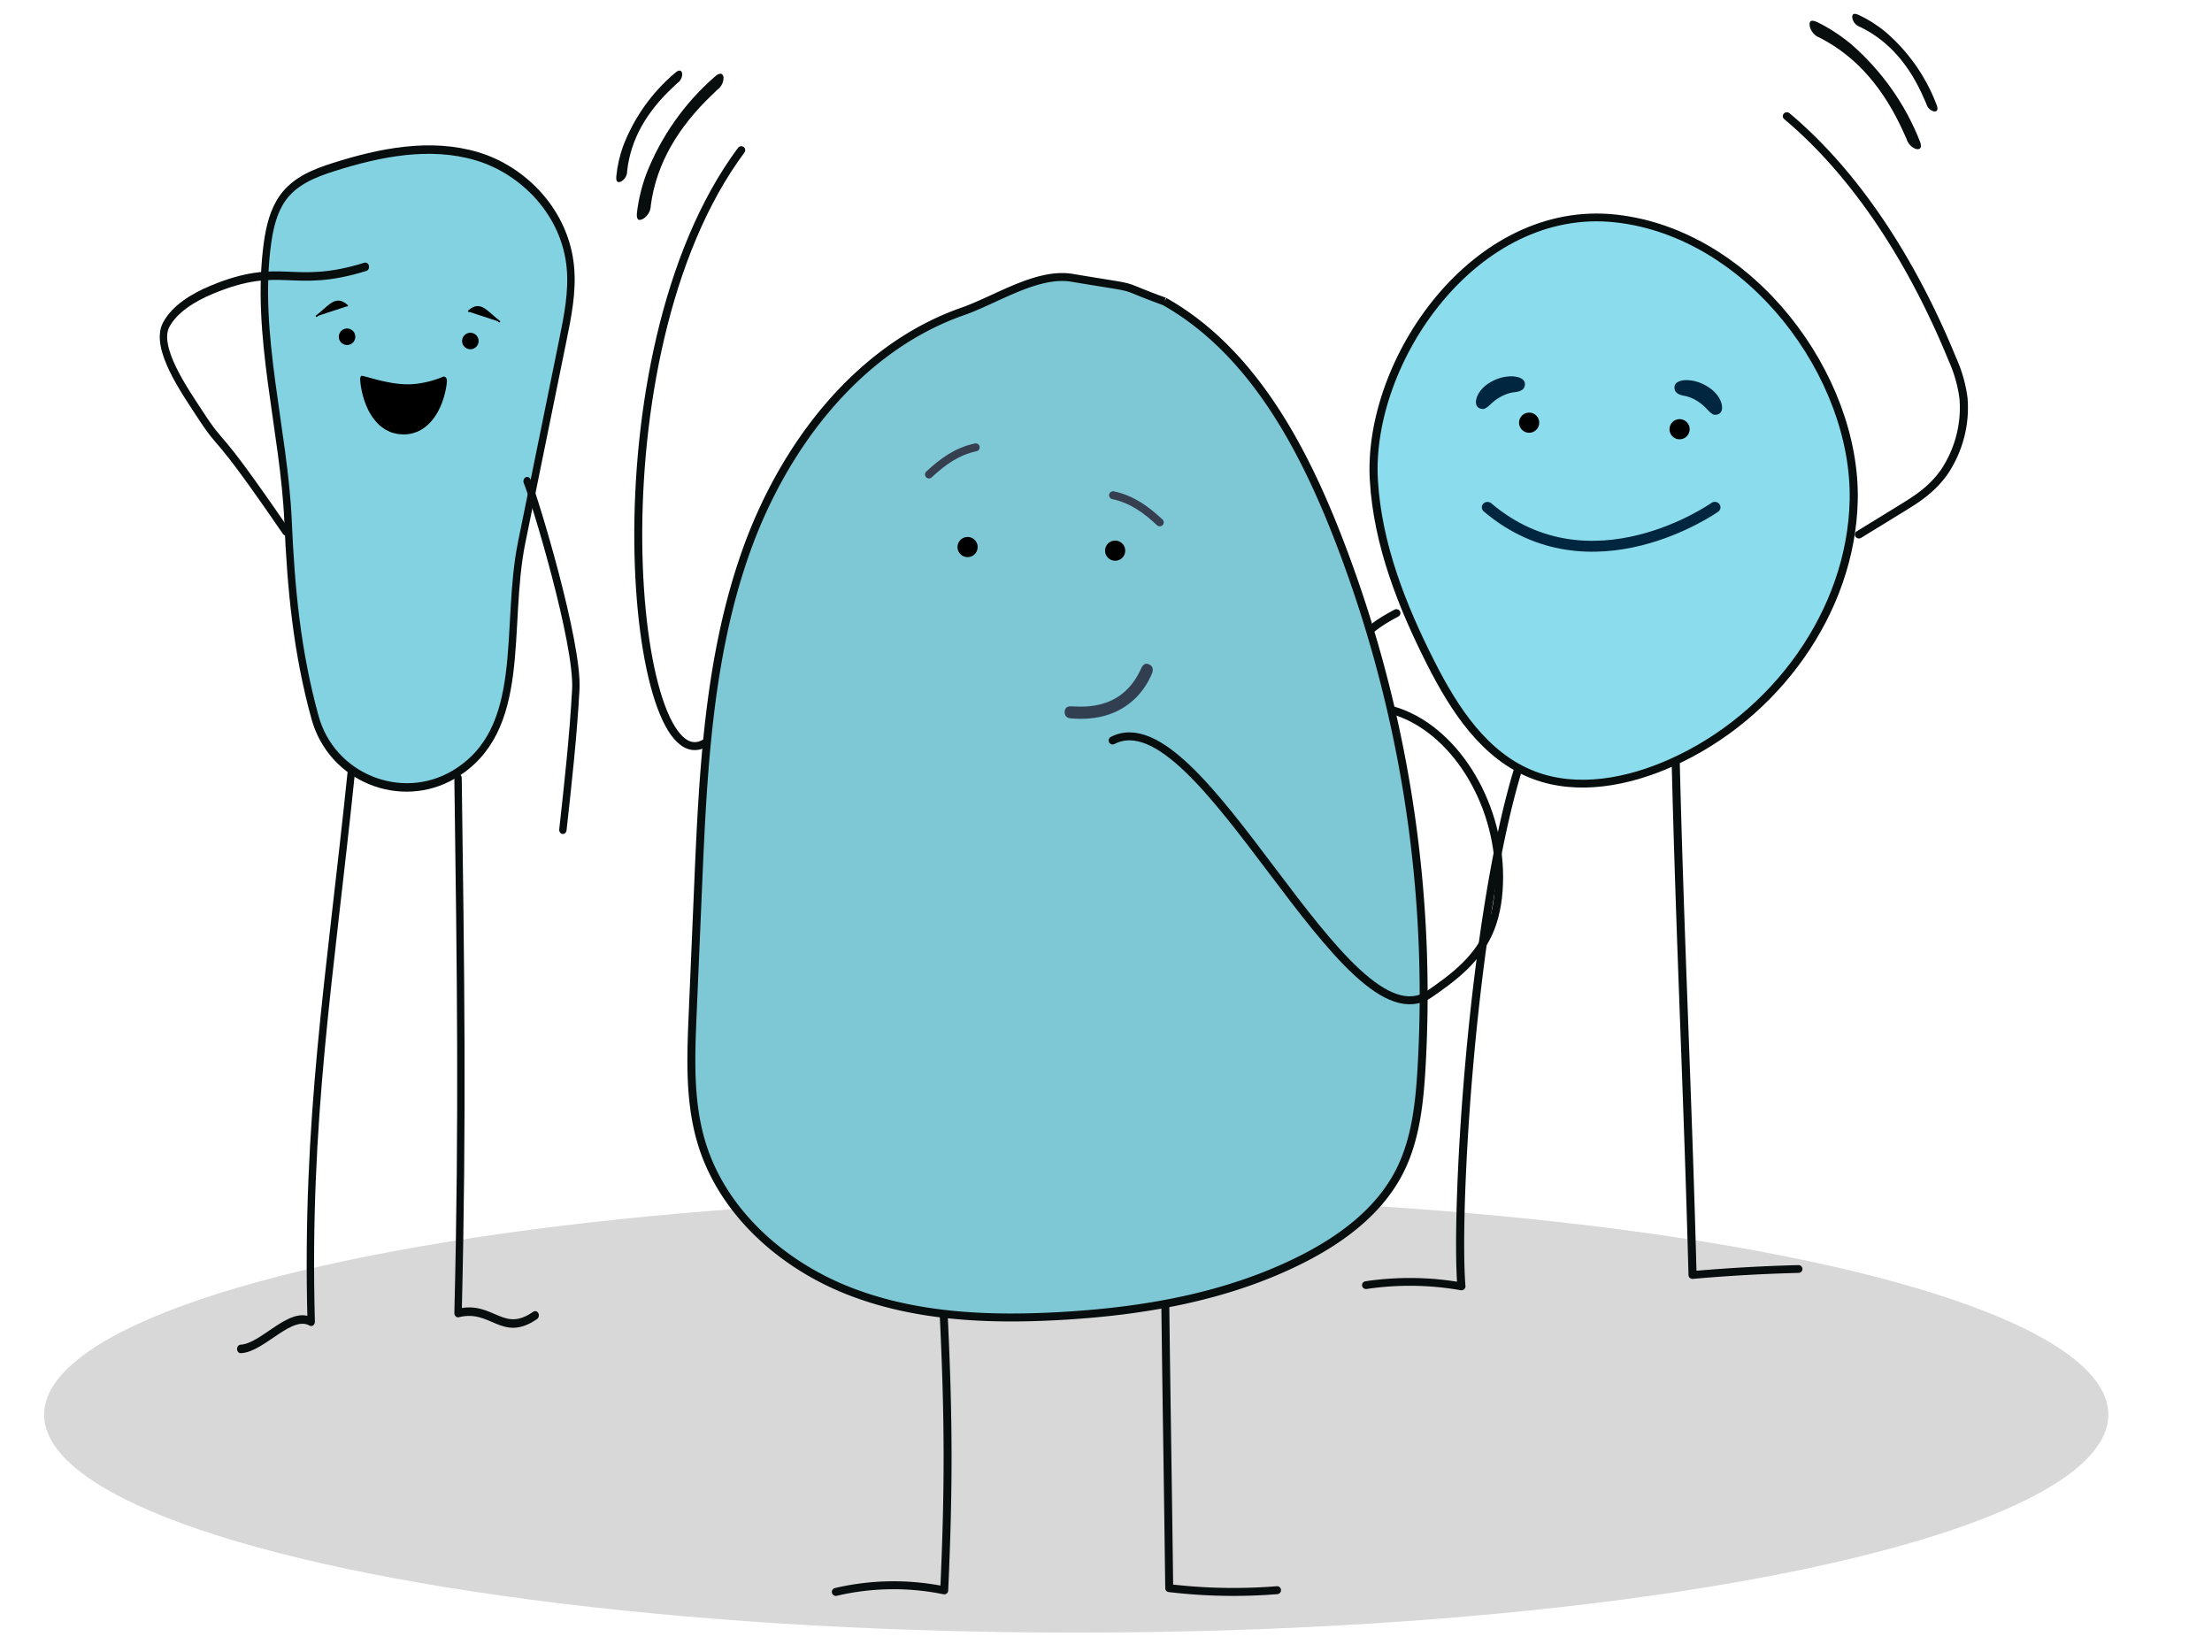 <svg viewBox="-1345.017 -301.846 1391.984 1039.581" xmlns="http://www.w3.org/2000/svg"><defs><clipPath id="VelkomstKomite_svg__a"><path d="M0 0h1166v1094H0z"/></clipPath><clipPath id="VelkomstKomite_svg__b"><path d="M0 0h1166v1094H0z"/></clipPath><clipPath id="VelkomstKomite_svg__c"><path d="M0 0h545v513H0z"/></clipPath><clipPath id="VelkomstKomite_svg__d"><path fill="#323f51" d="M0 0h35.569v27.465H0z" data-name="Rectangle 374"/></clipPath><clipPath id="VelkomstKomite_svg__e"><path d="M0 0h1166v1094H0z"/></clipPath></defs><ellipse cx="-667.761" cy="588.349" rx="649.48" ry="137.136" style="fill:#d8d8d8"/><g data-name="Group 1191"><path d="M235.581-9294.366c-.304-3.626-.175-7.406 1.426-10.62 2.212-4.435 6.817-7.066 11.26-9.278 11.253-5.6 23.555-10.173 36.267-9.32 12.712.853 25.858 8.311 30.16 20.365 1.885 5.28 1.976 10.954 2.046 16.509l.599 46.941c.253 19.958 12.293 41.475-4.66 55.012-11.72 9.359-31.06 6.624-38.719-6.133-8.241-13.727-13.209-27.324-17.729-42.356-6.052-20.131-18.888-40.116-20.65-61.12Z" data-name="Path 1607" style="stroke-miterlimit:3;stroke:#080d0d;stroke-width:1.938px;fill:#82d2e2" transform="matrix(2.344 .504 -.581 2.701 -7128.863 24836.067)"/><path fill="none" stroke-linecap="round" stroke-linejoin="round" d="M21.943-4.144c19.631 25.768 15.28 17.656 22.316 27.4 3.6 4.989 11.52 15.104 8.23 20.196-2.285 3.535-7.049 6.021-12.066 7.736C21.852 57.535 19.479 50.83 0 55.709" data-name="Path 1606" style="stroke:#080d0d;stroke-width:1.938px" transform="matrix(-2.397 .048 -.042 -2.762 -1112.763 19.93)"/><path fill="none" stroke-linecap="round" stroke-linejoin="round" d="M295.388-9179.144c1.709 43.747 3.086 77.708 2.847 121.837 8.944-2.096 11.731 5.545 20.251.173" data-name="Path 1611" style="stroke:#080d0d;stroke-width:1.938px" transform="matrix(2.397 .048 -.056 2.762 -2278.854 25526.377)"/><path fill="none" stroke-linecap="round" stroke-linejoin="round" d="M267.238-9180.701c-4.496 47.028-10.102 78.929-7.577 125.119-5.474-2.598-12.533 6.177-18.347 6.506" data-name="Path 1608" style="stroke:#080d0d;stroke-width:1.938px" transform="matrix(2.397 .048 -.056 2.762 -2278.708 25528.946)"/><path fill="none" stroke-linecap="round" stroke-linejoin="round" d="M314.672-9246.726c2.234 3.742 16.305 35.954 16.474 46.561.169 10.607-.353 21.4-.873 32.096" data-name="Path 1612" style="stroke:#080d0d;stroke-width:1.939px" transform="matrix(2.392 .163 -.188 2.756 -3504.401 25433.648)"/></g><path d="M-1054.202-87.373c-.081 3.988 4.184 6.568 7.678 4.645 3.494-1.923 3.596-6.907.184-8.972a5.194 5.194 0 0 0-2.576-.747 5.176 5.176 0 0 0-5.286 5.074" data-name="Path 1622"/><path d="M-1131.793-90.05c-.083 3.989 4.183 6.572 7.68 4.65 3.496-1.923 3.6-6.91.187-8.975a5.185 5.185 0 0 0-2.585-.75 5.177 5.177 0 0 0-5.282 5.075" data-name="Path 1623"/><path d="M1948.958 468.643c.245-.138 11.383-5.019 23.211-4.669 13.258.39 27.38 5.994 27.994 5.289.539-.618.797-1.585.677-2.536l-.108-1.274a42.129 42.129 0 0 0-.439-3.343c-.677-3.957-1.748-7.768-3.184-11.322a39.23 39.23 0 0 0-3.545-6.783c-1.567-2.361-3.353-4.428-5.312-6.147-1.049-.839-2.165-1.581-3.281-2.375a67.86 67.86 0 0 0-3.578-1.726c-1.287-.383-2.626-.696-3.954-1.003-1.246-.214-2.273-.194-3.422-.301a21.418 21.418 0 0 0-7.652 1.182c-2.432.782-4.76 2.082-6.9 3.853-2.004 1.607-3.835 3.59-5.442 5.891-.755 1.09-1.41 2.232-2.072 3.303l-1.626 3.333c-1.516 3.492-2.668 7.26-3.422 11.194a39.912 39.912 0 0 0-.517 3.333c-.082.798-.123 1.229-.123 1.229-.205 2.065 1.292 3.662 2.695 2.872Z" data-name="Path 1624" transform="rotate(180 441.246 201.977)"/><path d="M2016.466 387.408c2.178 3.98 3.455 7.955 5.103 10.826 2.03 3.533 4.622 5.393 10.15 3.529" style="stroke:#000" transform="rotate(154.925 547.134 -194.714)"/><path d="M1920.926 399.033c2.178-3.98 3.455-7.955 5.103-10.826 2.03-3.533 4.622-5.393 10.15-3.529" style="stroke:#000" transform="rotate(25.075 1515.509 -6747.815)"/><g data-name="Group 1411"><path fill="none" d="m463.767 296.87-177.884-144 152.72-188.655 177.884 144.002z" data-name="Rectangle 451"/></g><g data-name="Group 1216"><g data-name="Group 1209"><g data-name="Group 1541"><g data-name="Group 1073"><path fill="none" stroke-linecap="round" stroke-linejoin="round" d="M75.346 108.27c-9.57 32.529-13.166 94.79-11.841 112.27a59.801 59.801 0 0 0-19.913-.274" data-name="Path 368" style="stroke:#080d0d;stroke-width:1.692px" transform="matrix(3.012 0 0 2.898 -616.648 -131.503)"/><path fill="none" stroke-linecap="round" stroke-linejoin="round" d="M128.625 173.514c.956 40.812 2.502 71.687 3.544 112.497a341.58 341.58 0 0 1 22.118-1.3" data-name="Path 369" style="stroke:#080d0d;stroke-width:1.692px" transform="matrix(3.012 0 0 2.898 -678.012 -328.408)"/><path stroke-miterlimit="10" d="M43.509 104.53c3.432 13.45 10.885 25.532 19.242 36.614 6.684 8.86 14.883 17.755 25.8 19.771 9.672 1.784 19.567-2.318 27.541-8.078 19.528-14.1 30.683-39.466 26.6-63.206-4.569-26.569-32.136-52.772-60.409-50.587-29.515 2.28-45.203 40.294-38.774 65.486Z" data-name="Path 373" style="stroke:#080d0d;stroke-width:1.691px;fill:#8bdcec" transform="matrix(2.958 .554 -.575 2.846 -549.05 -321.05)"/><path fill="none" stroke-linecap="round" stroke-linejoin="round" d="m103.83 137.492 8.614-6.15c3.026-2.161 6.128-4.406 8.532-8.431a25.822 25.822 0 0 0 3.126-16.068 30.691 30.691 0 0 0-2.75-8.34c-10.038-22.059-22.928-39.66-37.29-50.923" data-name="Path 379" style="stroke:#080d0d;stroke-width:1.691px" transform="matrix(3.009 .151 -.157 2.895 -466.046 -379.187)"/><path fill="none" stroke-linecap="round" stroke-linejoin="round" d="M39.685 49.654C36.757 51.317 33.8 53 31.03 57s-5.391 10.523-7.022 20.083a88.755 88.755 0 0 0-1.269 13.6 92.03 92.03 0 0 0 1.212 15.8A68.18 68.18 0 0 0 33.59 132.7l10.432 17.876" data-name="Path 380" style="stroke:#080d0d;stroke-width:1.692px" transform="matrix(3.012 0 0 2.898 -585.824 -59.95)"/></g><g data-name="Group 1539"><path fill="none" stroke-linecap="round" stroke-linejoin="round" d="M47.013 87.387s-25.956 19.025-47.498 0" data-name="Path 2028" style="stroke:#002640;stroke-width:2.368px" transform="matrix(3.012 -.001 .013 2.898 -408.633 -235.83)"/><path fill="#002640" d="M-269.48-42.973c-.07-.058-1.386-1.466-2.1-2.182a28.623 28.623 0 0 0-5.583-4.472 22.772 22.772 0 0 0-3.236-1.696c-.513-.272-1.083-.39-1.575-.614-.482-.186-.977-.34-1.475-.467-1.836-.605-7.954-.687-7.85-5.727.098-5.333 9.985-5.8 17.752-2.124 9.337 4.428 12.192 10.999 12.21 14.86.02 3.651-2.532 4.7-4.773 4.538-1.362-.087-3.292-2.066-3.367-2.116" data-name="Path 1662"/><path fill="#002640" d="M-408.241-46.362c.081-.05 1.482-1.365 2.254-2.032a28.595 28.595 0 0 1 5.88-4.066 23.312 23.312 0 0 1 3.344-1.47c.532-.237 1.107-.318 1.615-.498.497-.148.996-.272 1.499-.368 1.877-.467 7.999-.127 8.246-5.153.262-5.336-9.574-6.495-17.56-3.365-9.626 3.774-12.929 10.124-13.236 13.976-.253 3.646 2.213 4.866 4.46 4.863 1.364.009 3.423-1.838 3.5-1.881" data-name="Path 1663"/><path d="M-376.682-34.049c1.4-4.669-2.78-9.1-7.523-7.976-4.74 1.122-6.49 6.96-3.144 10.504a6.33 6.33 0 0 0 10.667-2.527" data-name="Path 1665"/><path d="M-282.01-29.936c1.397-4.67-2.784-9.095-7.523-7.97-4.74 1.124-6.484 6.958-3.141 10.5a6.327 6.327 0 0 0 2.793 1.719 6.32 6.32 0 0 0 7.87-4.25" data-name="Path 1666"/></g></g><path fill="none" stroke-linecap="round" stroke-linejoin="round" d="M2113.702 10360.902c.825 67.193 1.644 112.427 2.469 179.625a342.626 342.626 0 0 0 67.853 1.291" data-name="Path 1765" style="stroke:#080d0d;stroke-width:5px" transform="translate(-2725.42 -9843.03)"/><path stroke-miterlimit="10" d="M2113.183 9730.873c52.563 29.635 84.427 86.43 107.008 143.07a794.326 794.326 0 0 1 54.754 339.5c-1.316 22.231-3.739 45.023-13.792 64.81-12.76 25.118-36.509 42.677-61.4 55.272-47.245 23.9-100.512 32.948-153.207 35.829-44.8 2.449-90.807.458-132.609-16.1-41.802-16.558-79.11-49.628-92.159-93.272-7.726-25.833-6.649-53.42-5.5-80.395l3.39-79.659c3.025-71.1 6.279-143.451 29.77-210.49 23.491-67.039 70.717-129.194 136.894-152.342 21.068-7.373 46.745-24.773 68.729-21.089 47.747 8 25.075 2.886 58.123 14.864" data-name="Path 1767" style="fill:#7ec8d6;stroke:#080d0d;stroke-width:5px" transform="translate(-2725.42 -9843.03)"/><path fill="none" stroke-linecap="round" stroke-linejoin="round" d="M2257.057 9988.191c37.6 11.01 66.69 56.671 66.727 104.73.008 11.381-1.5 22.947-5.641 33.1-7.695 18.846-23.243 30.376-38.112 40.609-52.954 36.421-143.627-188.5-199.462-159.5" data-name="Path 1771" style="stroke:#080d0d;stroke-width:5px" transform="translate(-2725.42 -9843.03)"/><path fill="none" stroke="#353f4f" stroke-linecap="round" stroke-miterlimit="10" d="M2080.834 9852.81c11.788 2.507 20.613 8.884 29.395 17.065" data-name="Path 1769" style="stroke-width:5px" transform="translate(-2725.42 -9843.03)"/><path fill="#323f51" d="M-629.449 136.458a48.4 48.4 0 0 0 9.143-13.992c1.141-2.565 1.162-4.899-1.587-6.213-2.634-1.258-4.061.483-5.099 2.748-8.104 17.693-22.306 24.566-40.832 23.736-.924-.042-1.848-.035-2.767-.1-2.313-.167-4.163.555-4.403 3.127-.248 2.672 1.22 4.244 3.854 4.452 15.752 1.218 30.117-1.909 41.691-13.758Z" data-name="Path 1772"/><path fill="none" stroke-linecap="round" stroke-linejoin="round" d="M1974.326 10369.736c3.086 64.453 3.177 107.743.268 172.2a159.25 159.25 0 0 0-68.217.983" data-name="Path 1766" style="stroke:#080d0d;stroke-width:5px" transform="translate(-2725.42 -9843.03)"/><path fill="none" stroke="#353f4f" stroke-linecap="round" stroke-miterlimit="10" d="M1994.395 9822.682c-11.788 2.507-20.623 8.884-29.394 17.065" data-name="Path 1768" style="stroke-width:5px" transform="translate(-2725.42 -9843.03)"/><path fill="none" stroke-linecap="round" stroke-linejoin="round" d="M1825.008 10008.161c-47.141 31.675-74.64-242.706 21.847-372.489" data-name="Path 1770" style="stroke:#080d0d;stroke-width:5px" transform="translate(-2725.42 -9843.03)"/><path d="M2298.996 10390.684c1.397-4.67-2.784-9.095-7.523-7.971-4.742 1.125-6.487 6.959-3.141 10.501a6.286 6.286 0 0 0 2.793 1.718 6.321 6.321 0 0 0 7.871-4.248M2391.861 10392.959c1.397-4.67-2.784-9.095-7.523-7.971-4.742 1.125-6.487 6.959-3.141 10.501a6.286 6.286 0 0 0 2.793 1.718 6.321 6.321 0 0 0 7.871-4.248" data-name="Path 1666" style="stroke-width:5px" transform="translate(-3029.059 -10346.477)"/></g></g><path fill="#323f51" d="M1779.581 1798.383c1.779-.832 7.024-3.289 6.673-5.909a3.37 3.37 0 0 1 .376-.319c-.741-.076-.292-.636.094-.085a7.814 7.814 0 0 1-.392-1.658c-2.631.153-15.187-2.376-14.338.068-.62-1.016-.89-.153-1-.056.173.223.365.432.573.624-1.477.822-2.258 1.866.117 2.18 2.654.351 5.444.631 8.205.819a14.648 14.648 0 0 1-3.223 2.189l-.389.185c.476-.471.865-.962.132-.7-.26.286-.478.607-.649.954-2.484 1.261-4.259 2.761-3.685 3.921.063.874.91 1.106 1.753 1.208l-.068.032.068-.032c.022.016-.013.019-.068.032-.1.048.16.156.229.17.081-.09.1-.142.087-.175l.194.019c.615.157 1.239.274 1.869.351.617.078 2.271.346 4.134.5.059.219.129.377.214.276-.028.034-.01-.09.021-.255.556.041 1.126.069 1.693.082-.206.122-.587.216-.451.3.22-.044.424-.148.589-.3.062 0 .125.006.188.006.112.141.417.147.959-.015 2.248-.091 4.117-.609 4.117-2.114 0-1.938-4.192-2.279-8.02-2.3m-2.091-8.506a1.13 1.13 0 0 1-.123.17h-.213c-.016-.244.156-.7.336-.169m-.862.084c.044-.122.1-.166.157-.132-.01.091-.019.15-.028.213h-.13v-.079m-.363.074h-.12a3.424 3.424 0 0 1-.09-.236s-.016-.034-.044-.113c.117-.072.214.166.254.352m-3.872.537s.1-.013.189-.016a.21.21 0 0 1-.189.016" clip-path="url(#VelkomstKomite_svg__d)" data-name="Path 1341" transform="translate(1226.82 -306.93)"/><path fill="#323f51" d="M1805.735 1789.42c-.007-1.594-5.945-1.86-10.132-1.9.189-.189.379-.389.568-.609.134-.044.263-.101.386-.169a1.65 1.65 0 0 1-.094-.182c.028-.034.054-.063.081-.1.021.079.037.16.048.242.324-.445.683-.865 1.071-1.255a.23.23 0 0 0 .087.088c.056.025.076-.107.054-.235 2.048-2.121 5.5-5.265 4.556-6.341.053-.022.1-.037.153-.06.3.057.323-.079.28-.236.135-.025.21-.047.2-.072a3.822 3.822 0 0 0-.429-.581c.053-.455-.68-.691-.871-1.009.069.106.117.226.142.351a4.718 4.718 0 0 0-.515-.31c.308-.2-.1-.258-.344-.156a6.729 6.729 0 0 0-1.053-.339c.129-.825-.208-.269-.172-.041a25.418 25.418 0 0 0-5.532-.25 1.368 1.368 0 0 0-.157.015 2.263 2.263 0 0 1-.6-.511c-.046-.079-.037-.1-.009-.113a4.772 4.772 0 0 1-.818.3.501.501 0 0 0 0-.164c-.018-.06-.078.057-.106.192-1.36.346-3.3.417-3.121.021-.363.791-.622.489-.558 1.572-.276-2.3.034.913-.247-.529.016.088.076.363.139.675-1.379.533-2.066 1.06-.465 1.286.159.021.439.038.806.05-.028.1-.037.185.018.235.011-.078.018-.155.022-.233 1.511.047 4.5.018 7.319-.057a.304.304 0 0 0-.181.314c-.029 1.069.369-.11.429-.32l.976-.028c.069.1.144.144.22.109.076-.035.137-.084.207-.123l.827-.029a.483.483 0 0 0-.115.317c-.046.476.229-.185.229-.322l.5-.019c-.26.239-.323.363-.3.42a36.123 36.123 0 0 0-4.096 3.663.145.145 0 0 0-.069-.081c-.132-.063-.214.142-.141.294a54.998 54.998 0 0 0-4.332 4.945.6.6 0 0 0-.056.694.703.703 0 0 0-.119.369 5.474 5.474 0 0 0 2.1.837c.938.4.743.232.443.029.241.068.495.131.758.189.075 1.053 1.59.712 2.42.42.4.051.807.1 1.217.134a.336.336 0 0 0-.1.279c.032.4.313-.025.382-.254.73.062 1.465.1 2.182.113-.106.07-.2.138-.253.117.092.038.257-.04.4-.116.681.01 1.342 0 1.957-.041 2.188-.138 3.811-.6 3.807-1.486m-5.4-8.9-.075.106a.274.274 0 0 1 .075-.106m1.288-1.7a.239.239 0 0 1-.019.144Zm-1.892 2.728.085-.148c.2.151.053.2-.085.148m.5.669c-.561-1.135.806.417 0 0m.332-.37c-.711-.721-.07-.226-.032-.173.073.1.085.161.032.173m.433-.348c.05.37-1.509-.753 0 0m-10.341-4.851c-.014.153-.04.305-.079.455-.081-.155-.038-1.081.079-.455m-.238.041c.006.254.006.393 0 .46a1.276 1.276 0 0 1-.048-.313c.007-.125.023-.175.046-.147m-1.008-.21h-.082c.019-.084.138-.637.082 0m.746.153c.113-.248.2.21.22.533-.037.01-.072.022-.109.031a8.798 8.798 0 0 1-.112-.564m9.379 2.259.333-.015c-.06.04-.123.085-.186.128a.285.285 0 0 0-.147-.113m-4.905 11.55.336.057c-.277.032-.374-.015-.336-.057" clip-path="url(#VelkomstKomite_svg__d)" data-name="Path 1342" transform="translate(1226.82 -306.93)"/><path fill="#323f51" d="M1790.215 1790.046c.437.288.986.35 1.477.169 0 0-1.875-.78-1.477-.169" clip-path="url(#VelkomstKomite_svg__d)" data-name="Path 1343" transform="translate(1226.82 -306.93)"/><g data-name="Group 1541"><g fill="none" stroke="#502831" data-name="Group 1073"><path stroke-linecap="round" stroke-linejoin="round" stroke-width="3" d="M1710.035 517.853c4.195 16.372.948 25.313-1.02 42.1a326.959 326.959 0 0 0-.708 69.43 59.81 59.81 0 0 0-19.913-.275" data-name="Path 368"/><path stroke-linecap="round" stroke-linejoin="round" stroke-width="3" d="M1739.754 517.73c.956 40.811-6.258 73.223-5.216 114.033q11.034-1.008 22.118-1.3" data-name="Path 369"/><path stroke-miterlimit="10" stroke-width="3.762" d="M1682.202 454.606c.801 13.863 5.812 27.151 11.902 39.63 4.872 9.977 11.224 20.278 21.56 24.343 9.157 3.6 19.657 1.461 28.588-2.672 21.87-10.117 37.669-32.895 38.193-56.988.588-26.963-21.478-57.96-49.66-61.215-29.418-3.398-52.085 30.935-50.583 56.902Z" data-name="Path 373"/><path stroke-linecap="round" stroke-linejoin="round" stroke-width="3.001" d="m1783.574 466.34 8.925-5.696c3.136-2.002 6.351-4.083 8.962-7.979a25.831 25.831 0 0 0 3.958-15.89 30.702 30.702 0 0 0-2.313-8.474c-8.881-22.559-20.843-40.813-34.605-52.811" data-name="Path 379"/><path stroke-linecap="round" stroke-linejoin="round" stroke-width="3" d="M1686.918 483.397c-2.928 1.663-5.885 3.346-8.655 7.346s-5.39 10.523-7.022 20.083a88.755 88.755 0 0 0-1.269 13.6 92.03 92.03 0 0 0 1.212 15.8 68.18 68.18 0 0 0 9.64 26.217l10.431 17.876" data-name="Path 380"/></g><g data-name="Group 1539"><path fill="#502831" stroke="#502831" stroke-width="2" d="M1709.898 416.921a9.056 9.056 0 0 1 2.85-.424c.472 0 .794.157.704.654-.087.476-.47.572-.887.574-3.26.021-5.624 1.675-7.347 4.487-.086.14-.18.278-.26.42-.207.355-.49.581-.871.445s-.468-.466-.236-.872a10.877 10.877 0 0 1 6.047-5.284Z" data-name="Path 574"/><path fill="#502831" stroke="#502831" stroke-width="2" d="M1753.561 416.107a9.058 9.058 0 0 1 2.19 1.872c.31.357.404.703-.03.961-.417.247-.741.02-1.017-.293-2.155-2.447-4.954-3.147-8.208-2.602-.163.027-.327.047-.487.079-.405.077-.762.012-.909-.365s.046-.66.504-.75a10.88 10.88 0 0 1 7.957 1.098Z" data-name="Path 573"/><path fill="#502831" d="M1720.745 447.627a5.154 5.154 0 0 1-3.72-1.307 4.638 4.638 0 0 1-.327-6.502 5.027 5.027 0 0 1 3.413-1.461l.077-.004a4.82 4.82 0 0 1 3.308.942 2.465 2.465 0 0 0-.593-.038l-.037.002a1.959 1.959 0 0 0-1.323 3.408 2.2 2.2 0 0 0 1.592.561l.085-.004a1.833 1.833 0 0 0 1.728-1.538 5.422 5.422 0 0 1 .123.995 4.977 4.977 0 0 1-1.047 3.428 4.414 4.414 0 0 1-3.08 1.513c-.067-.002-.134.002-.199.005Z" data-name="Subtraction 6"/><path fill="#502831" d="m1742.724 446.657-.04.002a4.535 4.535 0 0 1-3.453-1.076 4.856 4.856 0 0 1-1.357-3.45 5.042 5.042 0 0 1 1.138-3.55 4.557 4.557 0 0 1 3.25-1.543h.01a4.556 4.556 0 0 1 3.598 1.475 2.067 2.067 0 0 0-1.43-.413l-.036.002a1.969 1.969 0 0 0-1.327 3.428 2.213 2.213 0 0 0 1.597.563l.088-.005a1.907 1.907 0 0 0 1.777-2.126 2.117 2.117 0 0 0-.19-.834 5.107 5.107 0 0 1 .824 2.586 4.753 4.753 0 0 1-1.12 3.482 4.678 4.678 0 0 1-3.33 1.459Zm3.617-7.54a4.777 4.777 0 0 0-.471-.602 1.714 1.714 0 0 1 .473.601Z" data-name="Exclusion 2"/><path fill="none" stroke="#502831" stroke-linecap="round" stroke-linejoin="round" stroke-width="2.001" d="M1749.23 457.317s-19.313 18.623-35.453.013" data-name="Path 2028"/></g></g><path d="M-945.29-216.86c-8.191 1.771-16.079 4.453-23.466 7.98-3.473 1.65-5.032 3.499-1.587 5.488 3.076 1.548 6.925 1.377 9.8-.436 24.253-11.281 50.995-11.873 79.472-4.857 1.421.361 2.871.661 4.27 1.029 2.946 1.214 6.443.833 8.947-.975 2.132-2.037.866-3.791-3.127-4.857-23.927-7.042-49.655-8.21-74.309-3.372Z" data-name="Path 2025" style="fill:#080d0d" transform="rotate(-57.499 -919.551 -211.065)"/><path d="M-958.115-228.307c-6.264 1.441-12.272 3.61-17.859 6.445-2.639 1.333-3.825 2.824-1.202 4.427 2.322 1.243 5.3 1.099 7.445-.361 18.467-9.11 38.819-9.587 60.487-3.921 1.081.281 2.187.534 3.247.83 2.239.978 4.945.665 6.805-.787 1.626-1.647.658-3.062-2.376-3.925-18.129-5.679-37.799-6.621-56.547-2.708Z" data-name="Path 2026" style="fill:#080d0d" transform="rotate(-57.499 -938.529 -223.636)"/><path d="M-194.628-256.037c-8.191 1.771-16.079 4.453-23.466 7.98-3.473 1.65-5.032 3.499-1.587 5.488 3.076 1.548 6.925 1.377 9.8-.436 24.253-11.281 50.995-11.873 79.472-4.857 1.421.361 2.871.661 4.27 1.029 2.946 1.214 6.443.833 8.947-.975 2.132-2.037.866-3.791-3.127-4.857-23.927-7.042-49.655-8.21-74.309-3.372Z" data-name="Path 2025" style="fill:#080d0d" transform="rotate(51.992 -168.89 -250.242)"/><path d="M-170.294-268.609c-6.264 1.441-12.272 3.61-17.859 6.445-2.639 1.333-3.825 2.824-1.202 4.427 2.322 1.243 5.3 1.099 7.445-.361 18.467-9.11 38.819-9.587 60.487-3.921 1.081.281 2.187.534 3.247.83 2.239.978 4.945.665 6.805-.787 1.626-1.647.658-3.062-2.376-3.925-18.129-5.679-37.799-6.621-56.547-2.708Z" data-name="Path 2026" style="fill:#080d0d" transform="rotate(51.992 -150.707 -263.938)"/></svg>